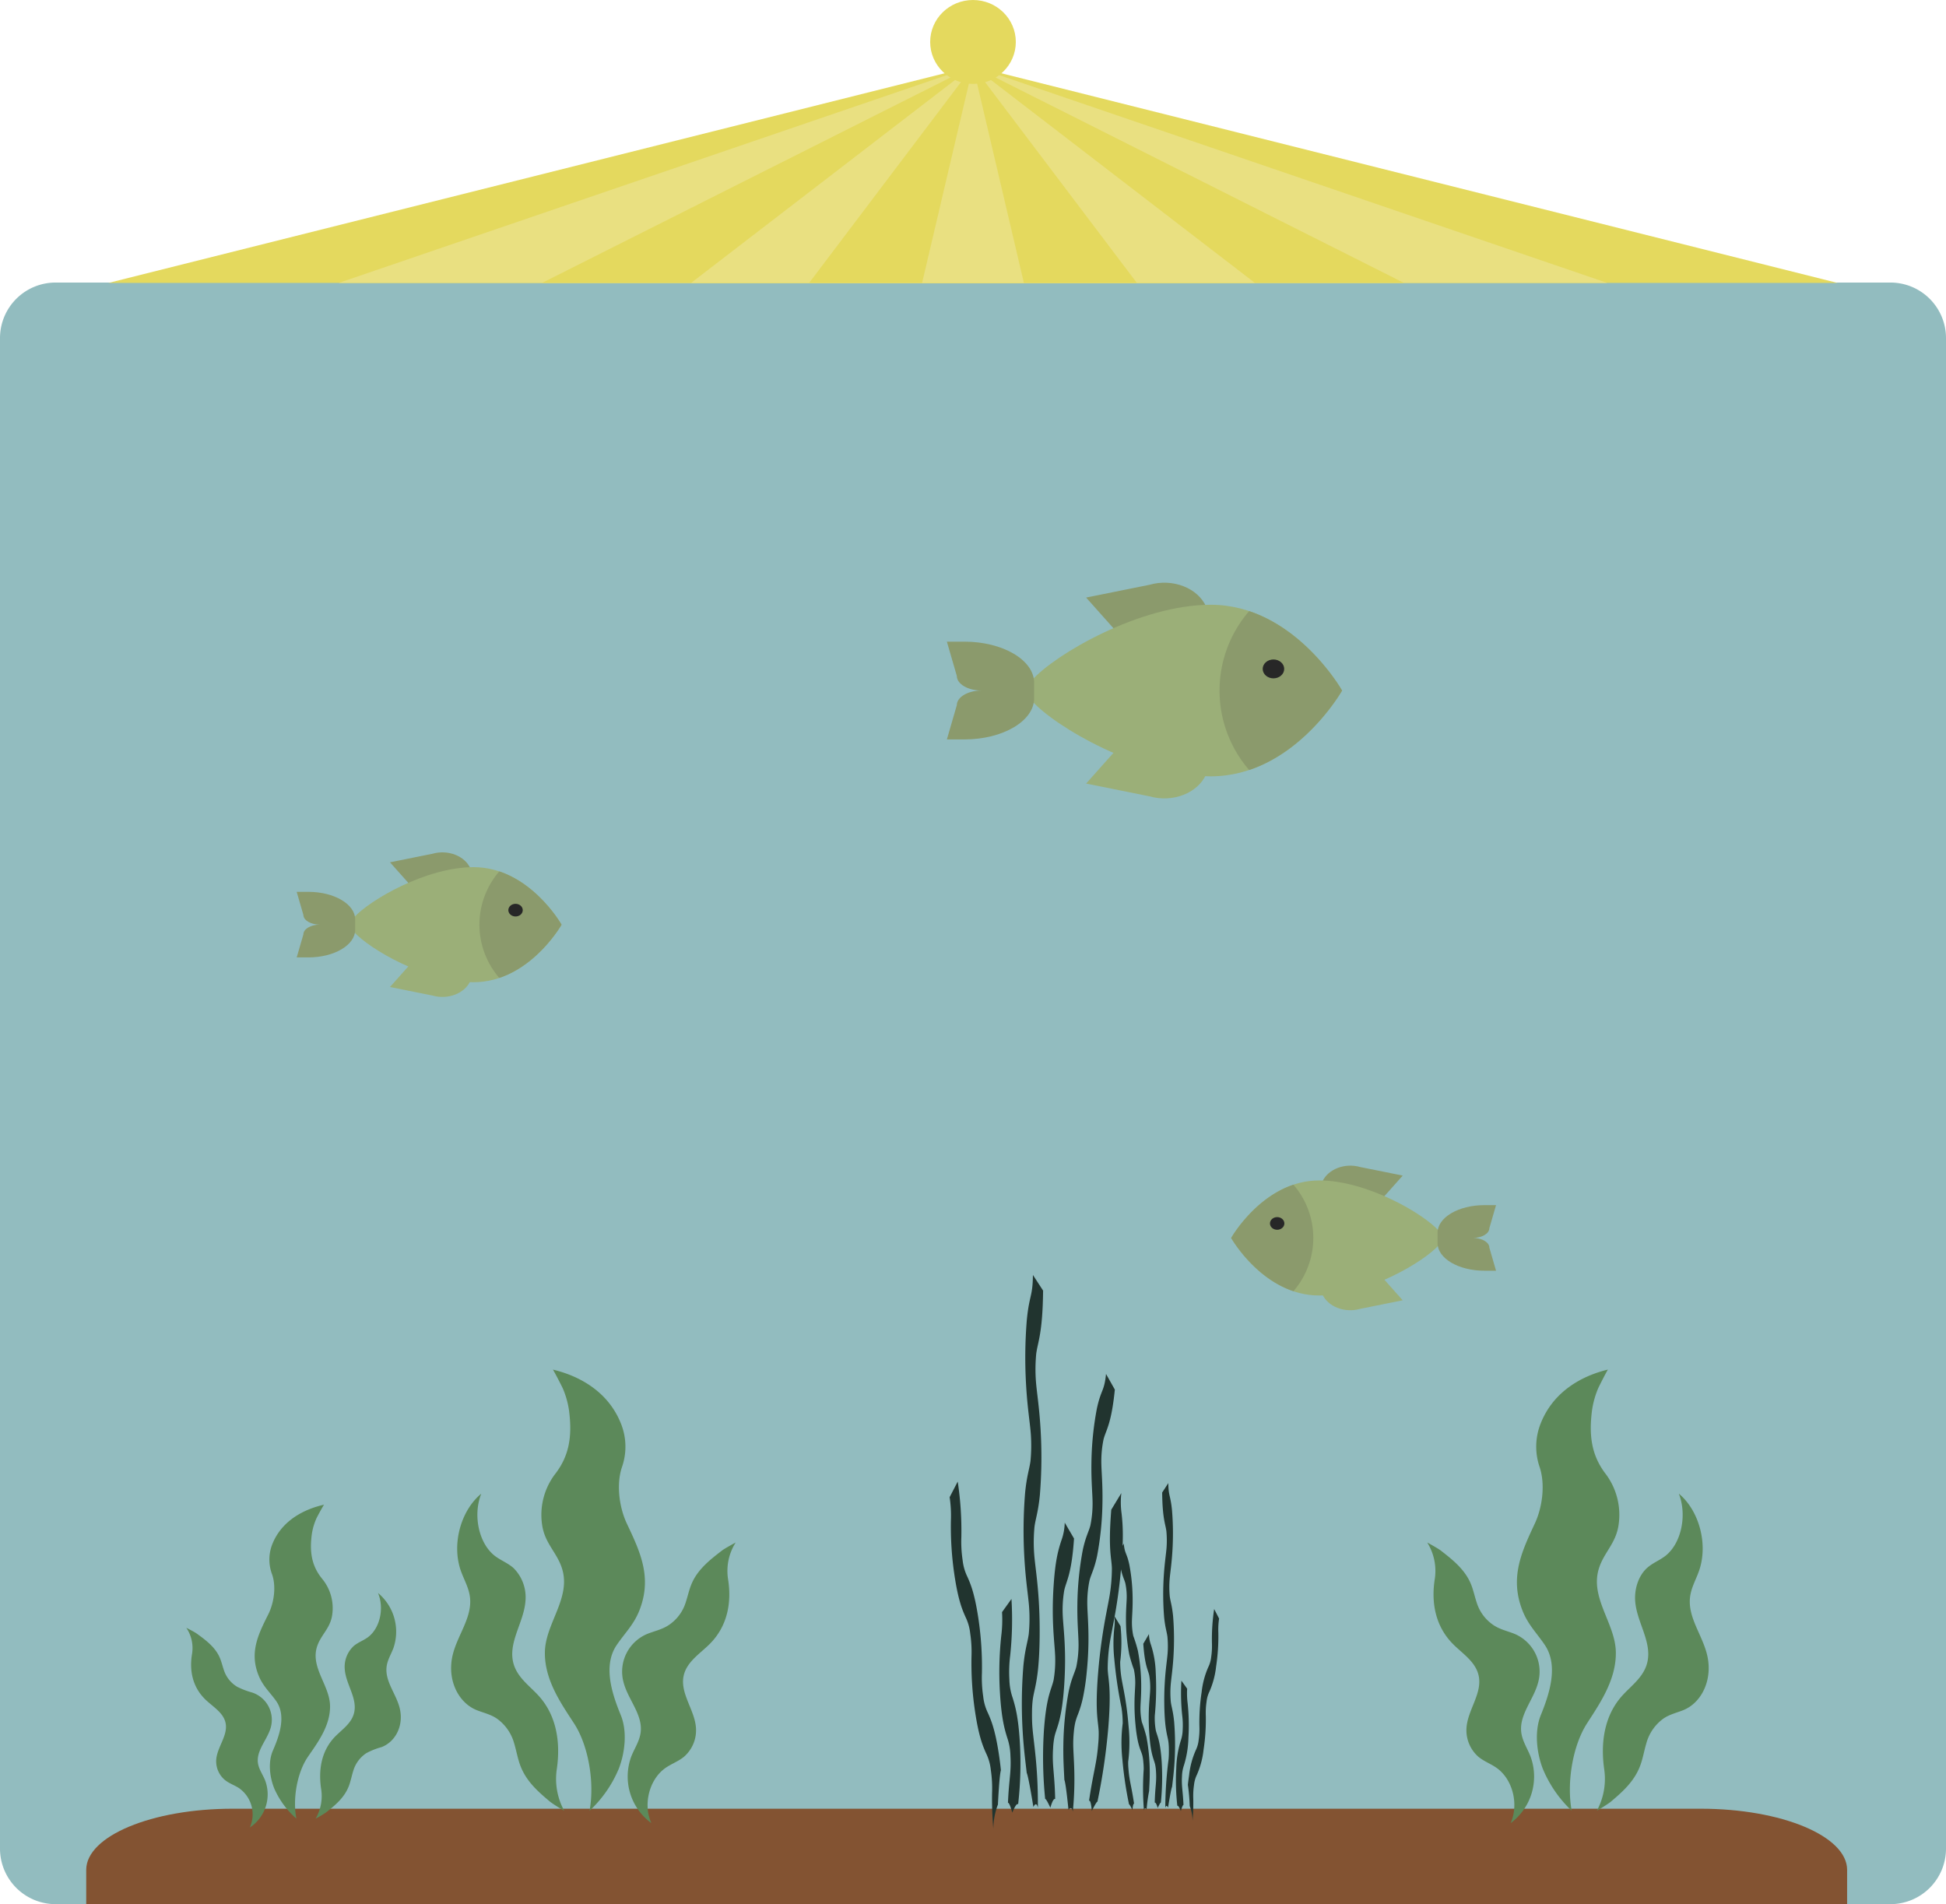 <svg id="Layer_1" data-name="Layer 1" xmlns="http://www.w3.org/2000/svg" viewBox="0 0 2621.59 2565.16"><defs><style>.cls-1{fill:#92bcbf;}.cls-2{fill:#e4d95e;}.cls-3{fill:#e9e081;}.cls-4{fill:#835332;}.cls-5{fill:#5c895a;}.cls-6{fill:#8b9a6c;}.cls-7{fill:#9baf78;}.cls-8{fill:#272727;}.cls-9{fill:#21342f;}</style></defs><g id="Сгруппировать_358" data-name="Сгруппировать 358"><path id="Прямоугольник_6" data-name="Прямоугольник 6" class="cls-1" d="M74.92,380.64H2546.67a74.86,74.86,0,0,1,74.92,74.8V2490.35a74.86,74.86,0,0,1-74.92,74.81H74.92A74.86,74.86,0,0,1,0,2490.35V455.44A74.86,74.86,0,0,1,74.92,380.64Z"/><g id="Сгруппировать_357" data-name="Сгруппировать 357"><g id="Сгруппировать_146" data-name="Сгруппировать 146"><path id="Контур_405" data-name="Контур 405" class="cls-2" d="M1310.8,89.12l-1164.62,292H2475.4Z"/><path id="Контур_406" data-name="Контур 406" class="cls-3" d="M1310.8,89.12l-854.42,292H2165.21Z"/><path id="Контур_407" data-name="Контур 407" class="cls-2" d="M1310.79,89.12l-580.56,292H1891.35Z"/><path id="Контур_408" data-name="Контур 408" class="cls-3" d="M1310.79,89.12,931,381.14h759.59Z"/><path id="Контур_409" data-name="Контур 409" class="cls-2" d="M1310.79,89.12l-220.74,292h441.48Z"/><path id="Контур_410" data-name="Контур 410" class="cls-3" d="M1310.8,89.12l-68.58,292h137.15Z"/><ellipse id="Эллипс_166" data-name="Эллипс 166" class="cls-2" cx="1310.79" cy="56.52" rx="57.69" ry="56.52"/></g><path id="Контур_411" data-name="Контур 411" class="cls-4" d="M2488.37,2565.16H116.15V2519c0-45.52,88.34-82.4,197.26-82.4H2291.14c108.93,0,197.24,36.89,197.24,82.4Z"/><g id="Сгруппировать_147" data-name="Сгруппировать 147"><path id="Контур_412" data-name="Контур 412" class="cls-5" d="M336.6,2461.83A43.29,43.29,0,0,0,322.22,2409c-6-3.95-13-6.27-18.73-10.7a32.69,32.69,0,0,1-12.16-28.1c1.44-17.13,16.13-32.52,12.53-49.28-3-13.85-16.91-21.55-27-31.26-17.2-16.55-22-38.66-18.15-61.55a48.75,48.75,0,0,0-7.71-35.23s10.82,5.45,14,7.74c12.15,8.82,25,18.29,31.14,32.67,2.46,5.79,3.77,12,5.94,17.93a40.94,40.94,0,0,0,17.4,21.11,108.27,108.27,0,0,0,20.44,7.82,38.67,38.67,0,0,1,24.79,47.22c-4.7,16.45-19.5,30.59-17.23,47.52,1.1,8.23,6.18,15.23,9.41,22.84a53.48,53.48,0,0,1-20.26,64.13Z"/><path id="Контур_413" data-name="Контур 413" class="cls-5" d="M399.31,2450a116.86,116.86,0,0,1-29.68-40.28c-6.26-15.21-8.81-35.76-2-51.42,8.58-19.78,18.47-47,4.25-67-8.13-11.42-17.35-19.47-23.13-33.31-13.26-31.69-.83-56.27,12.72-83.34,7.56-15.11,10.86-36.91,5.12-53.65a56.27,56.27,0,0,1,.47-41.28c12.87-31.64,42.78-46.67,69.44-52.68-2.62,4-9.57,17-10,18a80.72,80.72,0,0,0-6.36,21.28c-3.33,24.41-.37,43.35,14.22,61a62.13,62.13,0,0,1,13.11,48.59c-2.71,17.72-14.66,26-20,41.24-10.06,28.6,16.71,53,17.17,80.82.45,26.65-16.48,49.29-29.63,68.38-14.66,21.28-21,56.63-15.72,83.68Z"/><path id="Контур_414" data-name="Контур 414" class="cls-5" d="M509.3,2146.12c8.7,20.93,2.32,48.05-14.09,59.8-6,4.3-13,6.67-18.73,11.52a38.28,38.28,0,0,0-12,31.64c1.56,19.59,16.4,37.72,12.89,56.72-2.9,15.72-16.84,24-26.9,34.68-17.16,18.25-21.83,43.32-17.82,69.6a60.51,60.51,0,0,1-7.5,39.94,161.12,161.12,0,0,0,14-8.33c12.14-9.61,25-19.94,31-36.14,2.43-6.54,3.7-13.58,5.84-20.25a43.29,43.29,0,0,1,17.33-23.45,96,96,0,0,1,20.46-8.17c18.85-7,30.66-29.11,24.57-53-4.83-19-19.76-35.65-17.58-54.91,1-9.35,6.1-17.15,9.29-25.72a67.83,67.83,0,0,0-20.72-74Z"/></g><g id="Сгруппировать_148" data-name="Сгруппировать 148"><path id="Контур_415" data-name="Контур 415" class="cls-5" d="M877.44,2455.92c-11.39-25.35-2.73-59,19.09-74.25,8-5.57,17.3-8.81,24.86-15a47.24,47.24,0,0,0,16.16-39.48c-1.92-24.07-21.41-45.7-16.64-69.25,4-19.45,22.45-30.28,35.85-43.93,22.82-23.24,29.19-54.32,24.08-86.47A71.8,71.8,0,0,1,991.06,2078s-14.35,7.68-18.53,10.89c-16.12,12.41-33.23,25.7-41.32,45.92-3.26,8.16-5,16.89-7.88,25.2a56.91,56.91,0,0,1-23.1,29.66c-8.38,5.4-18,7.51-27.12,11A55,55,0,0,0,840.22,2267c6.24,23.12,25.87,43,22.85,66.78-1.45,11.59-8.18,21.4-12.48,32.09a77.64,77.64,0,0,0,26.89,90.1Z"/><path id="Контур_416" data-name="Контур 416" class="cls-5" d="M794.25,2439.34a163.85,163.85,0,0,0,39.36-56.61c8.32-21.39,11.69-50.24,2.67-72.25-11.39-27.8-24.5-66.09-5.65-94.13,10.78-16,23-27.35,30.7-46.8,17.58-44.54,1.1-79-16.88-117.09-10-21.24-14.42-51.85-6.79-75.4a83.48,83.48,0,0,0-.63-58c-17.09-44.48-56.77-65.58-92.14-74,3.47,5.62,12.7,23.88,13.26,25.21a118.67,118.67,0,0,1,8.43,29.9c4.43,34.32.5,60.91-18.86,85.72a91.06,91.06,0,0,0-17.41,68.26c3.58,24.9,19.44,36.56,26.54,57.93,13.36,40.19-22.16,74.51-22.79,113.58-.59,37.45,21.88,69.25,39.32,96.07,19.45,29.91,27.86,79.59,20.86,117.6Z"/><path id="Контур_417" data-name="Контур 417" class="cls-5" d="M648.31,2012.29c-11.58,29.41-3.09,67.52,18.71,84,8,6,17.3,9.38,24.86,16.18a55.57,55.57,0,0,1,16,44.46c-2.07,27.55-21.75,53-17.1,79.71,3.84,22.07,22.33,33.69,35.7,48.75,22.75,25.65,29,60.86,23.64,97.79a89.27,89.27,0,0,0,9.95,56.13,210.6,210.6,0,0,1-18.52-11.7c-16.11-13.52-33.19-28-41.19-50.78-3.22-9.2-4.91-19.1-7.74-28.46a60.69,60.69,0,0,0-23-33c-8.39-5.83-18-7.86-27.15-11.47-25-9.88-40.68-40.9-32.6-74.48,6.4-26.64,26.21-50.09,23.33-77.15-1.4-13.14-8.09-24.1-12.34-36.14-12.7-36,0-81.33,27.51-103.93Z"/></g><g id="Сгруппировать_149" data-name="Сгруппировать 149"><path id="Контур_418" data-name="Контур 418" class="cls-5" d="M2035.12,2455.91c11.26-25.36,2.7-59-18.88-74.26-7.87-5.57-17.1-8.82-24.58-15a47.53,47.53,0,0,1-16-39.49c1.9-24.07,21.17-45.7,16.45-69.24-3.9-19.47-22.19-30.28-35.44-43.93-22.57-23.25-28.87-54.32-23.82-86.49a72.42,72.42,0,0,0-10.1-49.51s14.18,7.67,18.32,10.88c15.94,12.41,32.85,25.69,40.86,45.93,3.22,8.16,4.94,16.9,7.79,25.2a56.85,56.85,0,0,0,22.84,29.66c8.29,5.4,17.82,7.52,26.82,11A55.18,55.18,0,0,1,2072,2267c-6.17,23.12-25.58,43-22.6,66.78,1.45,11.56,8.1,21.4,12.34,32.08a78.16,78.16,0,0,1-26.57,90.11Z"/><path id="Контур_419" data-name="Контур 419" class="cls-5" d="M2117.38,2439.32a164,164,0,0,1-39-56.6c-8.22-21.38-11.55-50.25-2.63-72.26,11.27-27.79,24.22-66.08,5.58-94.12-10.67-16.05-22.76-27.36-30.35-46.8-17.4-44.55-1.09-79.05,16.68-117.12,9.95-21.23,14.27-51.86,6.72-75.39a84.34,84.34,0,0,1,.63-58c16.89-44.49,56.13-65.59,91.11-74-3.43,5.63-12.56,23.88-13.1,25.2a119.61,119.61,0,0,0-8.33,29.91c-4.38,34.32-.5,60.91,18.64,85.73a91.73,91.73,0,0,1,17.19,68.27c-3.53,24.88-19.21,36.55-26.24,57.92-13.2,40.19,21.91,74.52,22.53,113.59.58,37.45-21.63,69.25-38.88,96.08-19.23,29.91-27.55,79.58-20.62,117.59Z"/><path id="Контур_420" data-name="Контур 420" class="cls-5" d="M2261.71,2012.27c11.44,29.41,3.05,67.52-18.5,84-7.88,6-17.11,9.39-24.57,16.2-10.9,9.95-17,27.27-15.77,44.45,2,27.55,21.51,53,16.91,79.72-3.8,22-22.08,33.68-35.29,48.73-22.5,25.65-28.64,60.87-23.39,97.8a90.07,90.07,0,0,1-9.86,56.11,211.09,211.09,0,0,0,18.32-11.69c15.92-13.52,32.81-28,40.72-50.79,3.19-9.19,4.86-19.08,7.66-28.45a60.67,60.67,0,0,1,22.74-33c8.29-5.84,17.82-7.87,26.85-11.48,24.74-9.89,40.22-40.9,32.24-74.47-6.33-26.64-25.92-50.09-23.07-77.15,1.38-13.15,8-24.1,12.2-36.14,12.56-36,0-81.32-27.2-103.93Z"/></g><g id="Сгруппировать_150" data-name="Сгруппировать 150"><path id="Контур_421" data-name="Контур 421" class="cls-6" d="M633.8,1170.12c-7.37-17.07-30.27-26-51.15-20l-57.27,11.53,33.69,37.82,77.48-23Z"/><path id="Контур_422" data-name="Контур 422" class="cls-7" d="M559.06,1291.82l-33.68,37.81,57.26,11.52c20.88,6,43.78-2.9,51.16-20l2.75-6.36Z"/><path id="Контур_423" data-name="Контур 423" class="cls-7" d="M637.92,1168.18c-64.11,0-140.69,44.81-161.28,68v19c20.6,23.17,97.18,68,161.28,68,74.82,0,118.6-77.46,118.6-77.46S712.74,1168.18,637.92,1168.18Z"/><path id="Контур_424" data-name="Контур 424" class="cls-6" d="M756.52,1245.65s-30.43-53.83-83.89-71.75a109.57,109.57,0,0,0,0,143.48C726.09,1299.47,756.52,1245.65,756.52,1245.65Z"/><ellipse id="Эллипс_167" data-name="Эллипс 167" class="cls-8" cx="694.53" cy="1226.1" rx="9.71" ry="8.53"/><path id="Контур_425" data-name="Контур 425" class="cls-6" d="M437.07,1245.64h-6c-12.36,0-22.38-5.91-22.38-13.2l-9-31h15.74c34.81,0,63.05,16.64,63.05,37.16v14c0,20.53-28.23,37.17-63.05,37.17H399.71l9-31c0-7.29,10-13.19,22.38-13.19"/></g><g id="Сгруппировать_151" data-name="Сгруппировать 151"><path id="Контур_426" data-name="Контур 426" class="cls-6" d="M1781.29,1592.16c7.38-17.06,30.28-26,51.16-20l57.26,11.52L1856,1621.52l-77.48-23Z"/><path id="Контур_427" data-name="Контур 427" class="cls-7" d="M1856,1713.87l33.68,37.8-57.27,11.53c-20.87,6-43.78-2.92-51.15-20l-2.76-6.38Z"/><path id="Контур_428" data-name="Контур 428" class="cls-7" d="M1777.17,1590.22c64.12,0,140.7,44.8,161.29,68v19c-20.59,23.17-97.17,68-161.29,68-74.81,0-118.58-77.47-118.58-77.47S1702.35,1590.22,1777.17,1590.22Z"/><path id="Контур_429" data-name="Контур 429" class="cls-6" d="M1658.59,1667.69s30.42-53.83,83.89-71.74a109.57,109.57,0,0,1,0,143.48C1689,1721.52,1658.59,1667.69,1658.59,1667.69Z"/><ellipse id="Эллипс_168" data-name="Эллипс 168" class="cls-8" cx="1720.57" cy="1648.15" rx="9.71" ry="8.53"/><path id="Контур_430" data-name="Контур 430" class="cls-6" d="M1978.05,1667.69h6c12.37,0,22.37-5.91,22.37-13.2l9-31h-15.74c-34.81,0-63.05,16.64-63.05,37.17v14c0,20.53,28.22,37.17,63.05,37.17h15.74l-9-31c0-7.29-10-13.2-22.37-13.2"/></g><g id="Сгруппировать_152" data-name="Сгруппировать 152"><path id="Контур_431" data-name="Контур 431" class="cls-6" d="M1625,817.59c-11-25.46-45.16-38.81-76.33-29.82L1463.19,805l50.25,56.42,115.6-34.3Z"/><path id="Контур_432" data-name="Контур 432" class="cls-7" d="M1513.44,999.15l-50.25,56.42,85.43,17.2c31.15,9,65.32-4.36,76.33-29.82l4.11-9.51Z"/><path id="Контур_433" data-name="Контур 433" class="cls-7" d="M1631.1,814.7c-95.66,0-209.91,66.86-240.64,101.41v28.31c30.73,34.56,145,101.42,240.64,101.42,111.62,0,176.93-115.57,176.93-115.57S1742.73,814.7,1631.1,814.7Z"/><path id="Контур_434" data-name="Контур 434" class="cls-6" d="M1808,930.26s-45.41-80.3-125.17-107a163.48,163.48,0,0,0,0,214.06C1762.62,1010.58,1808,930.26,1808,930.26Z"/><ellipse id="Эллипс_169" data-name="Эллипс 169" class="cls-8" cx="1715.55" cy="901.12" rx="14.49" ry="12.72"/><path id="Контур_435" data-name="Контур 435" class="cls-6" d="M1331.4,930.27h-9c-18.45,0-33.4-8.82-33.4-19.69l-13.39-46.19h23.49c51.95,0,94.06,24.83,94.06,55.44v20.85c0,30.62-42.11,55.44-94.06,55.44h-23.49l13.39-46.19c0-10.87,15-19.69,33.4-19.69"/></g><g id="Сгруппировать_153" data-name="Сгруппировать 153"><path id="Контур_436" data-name="Контур 436" class="cls-9" d="M1371.6,2430.58a485.08,485.08,0,0,0,2.32-83c-2.07-35.65-6.52-50-9.75-60.51a80.26,80.26,0,0,1-4.37-24.46,175.63,175.63,0,0,1,1.06-32,459.67,459.67,0,0,0,1.75-76.57l-12.69,17.71a174.74,174.74,0,0,1-1.06,32,461.11,461.11,0,0,0-1.75,76.6c2.07,35.64,6.52,50,9.76,60.5a80.55,80.55,0,0,1,4.36,24.45c1.31,22.45-2.07,31.68-3.32,63.42,1.87-1.21,5.85,13.2,5.85,13.2s5.23-13.8,7.82-11.38Z"/><path id="Контур_437" data-name="Контур 437" class="cls-9" d="M1348.4,2384.84c-.68-6.73-1.58-13.92-2.75-21.67-5.1-33.8-10.68-46.34-14.74-55.5a66.65,66.65,0,0,1-6.37-22.31,167.7,167.7,0,0,1-1.73-31.26,440,440,0,0,0-4.88-74.57c-5.1-33.79-10.67-46.34-14.75-55.47a67.23,67.23,0,0,1-6.36-22.32,166.9,166.9,0,0,1-1.72-31.27,442,442,0,0,0-4.89-74.57l-10.88,21a167.86,167.86,0,0,1,1.72,31.28,441.62,441.62,0,0,0,4.88,74.54c5.11,33.82,10.68,46.34,14.75,55.5a67.08,67.08,0,0,1,6.37,22.29,168,168,0,0,1,1.72,31.29,441.51,441.51,0,0,0,4.88,74.53c5.1,33.84,10.68,46.37,14.75,55.52a66.87,66.87,0,0,1,6.37,22.32,168.24,168.24,0,0,1,1.72,31.24,470.11,470.11,0,0,0,1.71,48.35,93.83,93.83,0,0,1,6.18-32.84s1.8-39,4-46.11Z"/><path id="Контур_438" data-name="Контур 438" class="cls-9" d="M1490,1850.94c-2.39,24-6.69,20.29-12.4,47a417.43,417.43,0,0,0-7.26,72.87c-.37,24.8,1.47,41.15,1.55,53.9a145.28,145.28,0,0,1-3,30.42c-2.19,8.51-6.31,14.79-10.21,33a418.17,418.17,0,0,0-7.26,72.85c-.36,24.83,1.47,41.13,1.56,53.88a145.53,145.53,0,0,1-3,30.44c-2.18,8.51-6.31,14.78-10.21,33a418,418,0,0,0-7.25,72.84c-.3,20,.86,34.91,1.35,46.52,2.23,5.55,5.53,40.37,5.53,40.37s4.34-6.24,5.89,2.49c4.35-45.47.65-73,.53-90.75a149.9,149.9,0,0,1,.82-16.41,92,92,0,0,1,2.19-14,85.87,85.87,0,0,1,3.11-9.25,146.3,146.3,0,0,0,7.1-23.8,312.06,312.06,0,0,0,5-34c1.48-14.77,2.11-27.6,2.27-38.84.37-24.74-1.47-41.16-1.56-53.89a145.29,145.29,0,0,1,3-30.42c2.18-8.52,6.31-14.79,10.21-33a418.06,418.06,0,0,0,7.25-72.85c.37-24.8-1.46-41.14-1.54-53.9a146,146,0,0,1,3-30.43c3.19-12.42,10.53-20.12,15.2-67-4.14-7.37-7.72-13.69-11.87-21.06Z"/><path id="Контур_439" data-name="Контур 439" class="cls-9" d="M1421.49,2423.46c-.83-36.37-4.38-44.68-2.75-69.06a102,102,0,0,1,1.77-14.58c2.81-12.93,9.91-21.11,13.17-69.82,1-15.31,1.27-28.62,1.1-40.26-.38-25.68-2.7-42.52-3.18-55.73a156.69,156.69,0,0,1,2.12-31.57c2.81-12.93,9.91-21.14,13.17-69.84-4.38-7.48-8.13-13.92-12.51-21.41a75.08,75.08,0,0,1-4.59,24.22c-5.18,15.6-8.35,30.36-10.36,60.2-3.26,48.74,1.4,77.18,2.07,96a156.11,156.11,0,0,1-2.11,31.58c-2.81,12.93-9.91,21.1-13.17,69.84a562.55,562.55,0,0,0,1.79,90.39c1.36-.68,7,11.86,7,11.86s3.44-13.1,6.46-11.78Z"/><path id="Контур_440" data-name="Контур 440" class="cls-9" d="M1391.51,1717.71c-.29,29.36-4.86,26.48-8.21,60.34a625.86,625.86,0,0,0-.89,89.27c1.78,29.64,5,48.45,6.21,63.59a217.9,217.9,0,0,1-.38,37.28c-1.42,10.89-5,19.81-7.25,42.91a625.58,625.58,0,0,0-.89,89.25c1.78,29.65,5,48.43,6.19,63.57a218,218,0,0,1-.37,37.29c-1.43,10.91-5,19.82-7.25,42.9a626.9,626.9,0,0,0-.9,89.24c1.44,23.87,3.88,41.25,5.37,54.88,2.68,5.84,9,46.11,9,46.11s3.77-9,6.05.88c.38-55.64-5.66-87-7.32-108.18-.47-6-.67-11.78-.58-19.81a143.13,143.13,0,0,1,1-17.44c.53-4,1.27-7.45,2.29-12.09a241.39,241.39,0,0,0,5-30.83c1-10.59,1.83-24.15,2-42.23s-.3-33.59-1.11-47c-1.77-29.57-5-48.46-6.21-63.59a216.66,216.66,0,0,1,.38-37.26c1.42-10.91,5-19.82,7.25-42.9a625.58,625.58,0,0,0,.89-89.25c-1.78-29.65-5-48.45-6.19-63.6a218.14,218.14,0,0,1,.37-37.3c2.07-15.89,8.7-27.63,9.26-85.12l-13.58-20.88Z"/><path id="Контур_441" data-name="Контур 441" class="cls-9" d="M1467.13,2425.81c6-40.26,10.17-49.08,12.35-76.32a144.25,144.25,0,0,0,.65-16.37c-.46-14.66-5.2-24.52-.83-78.9,1.38-17.12,3.12-31.89,5-44.8,4-28.44,8.46-46.88,10.78-61.48a231.13,231.13,0,0,0,2.83-35.25c-.46-14.66-5.2-24.54-.83-78.93,4.74-7.82,8.82-14.54,13.56-22.39a109.08,109.08,0,0,0,.31,27.38c2,17.87,2.54,34.59-.13,67.93-4.38,54.43-12.43,85.48-15.72,106.23a229,229,0,0,0-2.83,35.27c.46,14.66,5.2,24.51.82,78.92a833.92,833.92,0,0,1-14.67,100.09c-1-.9-7.58,12.42-7.58,12.42s-1-14.9-3.66-13.78Z"/></g><g id="Сгруппировать_154" data-name="Сгруппировать 154"><path id="Контур_442" data-name="Контур 442" class="cls-9" d="M1586.07,2432.78a296.21,296.21,0,0,1-1.42-50.62,135.4,135.4,0,0,1,5.95-36.9,49,49,0,0,0,2.67-14.92,107.23,107.23,0,0,0-.65-19.54,281.24,281.24,0,0,1-1.07-46.7l7.75,10.8a106.26,106.26,0,0,0,.64,19.53,280.37,280.37,0,0,1,1.06,46.72,135.54,135.54,0,0,1-6,36.91,49.26,49.26,0,0,0-2.66,14.92c-.8,13.69,1.25,19.32,2,38.68-1.14-.73-3.57,8.06-3.57,8.06s-3.19-8.42-4.77-6.94Z"/><path id="Контур_443" data-name="Контур 443" class="cls-9" d="M1600.22,2404.86c.41-4.09,1-8.49,1.68-13.21a113.88,113.88,0,0,1,9-33.85,41,41,0,0,0,3.89-13.61,102.32,102.32,0,0,0,1-19.08,270.38,270.38,0,0,1,3-45.48,114.19,114.19,0,0,1,9-33.85,41,41,0,0,0,3.89-13.6,102.32,102.32,0,0,0,1-19.08,269.69,269.69,0,0,1,3-45.51l6.63,12.83a101.48,101.48,0,0,0-1,19.08,270.13,270.13,0,0,1-3,45.46,114.41,114.41,0,0,1-9,33.87,40.84,40.84,0,0,0-3.88,13.59,101.64,101.64,0,0,0-1,19.09,270.32,270.32,0,0,1-3,45.47,114,114,0,0,1-9,33.86,40.88,40.88,0,0,0-3.88,13.61,101.32,101.32,0,0,0-1,19.06,290.51,290.51,0,0,1-1,29.5,57,57,0,0,0-3.77-20,267.77,267.77,0,0,0-2.45-28.13Z"/><path id="Контур_444" data-name="Контур 444" class="cls-9" d="M1513.85,2079.18c1.45,14.61,4.08,12.37,7.55,28.69a254.18,254.18,0,0,1,4.43,44.45c.23,15.13-.89,25.1-.95,32.88a89.62,89.62,0,0,0,1.85,18.56,187,187,0,0,1,6.22,20.16,255.9,255.9,0,0,1,4.43,44.44c.22,15.13-.9,25.09-1,32.87a89.59,89.59,0,0,0,1.85,18.55,187,187,0,0,1,6.22,20.16,255,255,0,0,1,4.43,44.44c.18,12.18-.53,21.3-.83,28.37a227.39,227.39,0,0,0-3.37,24.63s-2.65-3.8-3.6,1.52a369.32,369.32,0,0,1-.32-55.36,88.19,88.19,0,0,0-.51-10A56.1,56.1,0,0,0,1539,2365a53.21,53.21,0,0,0-1.9-5.63,89.32,89.32,0,0,1-4.33-14.51,188.8,188.8,0,0,1-3-20.76c-.91-9-1.29-16.84-1.39-23.7-.23-15.09.89-25.1,1-32.87a88.24,88.24,0,0,0-1.85-18.55,189.28,189.28,0,0,1-6.22-20.16,255.79,255.79,0,0,1-4.43-44.43c-.22-15.14.9-25.11,1-32.9a88.4,88.4,0,0,0-1.85-18.56c-1.94-7.57-6.42-12.27-9.27-40.89,2.53-4.5,4.71-8.36,7.24-12.83Z"/><path id="Контур_445" data-name="Контур 445" class="cls-9" d="M1555.63,2428.43c.5-22.19,2.67-27.26,1.68-42.14a60.62,60.62,0,0,0-1.08-8.89c-1.72-7.89-6-12.88-8-42.61-.63-9.34-.77-17.46-.67-24.56.23-15.67,1.66-25.94,1.94-34a95.61,95.61,0,0,0-1.29-19.26c-1.71-7.88-6-12.88-8-42.61,2.67-4.55,5-8.48,7.63-13.06a46,46,0,0,0,2.8,14.78,133.17,133.17,0,0,1,6.31,36.72,386.54,386.54,0,0,1-1.26,58.54,94.12,94.12,0,0,0,1.29,19.26c1.71,7.89,6,12.88,8,42.62a344.07,344.07,0,0,1-1.1,55.13c-.83-.41-4.27,7.24-4.27,7.24s-2.1-8-3.94-7.18Z"/><path id="Контур_446" data-name="Контур 446" class="cls-9" d="M1573.91,1997.91c.19,17.91,3,16.16,5,36.82a383.69,383.69,0,0,1,.54,54.46c-1.08,18.08-3.06,29.56-3.78,38.8a133,133,0,0,0,.23,22.75c.87,6.64,3,12.09,4.43,26.18a383.4,383.4,0,0,1,.54,54.44c-1.09,18.08-3.06,29.54-3.78,38.78a133.08,133.08,0,0,0,.22,22.76c.88,6.65,3,12.09,4.43,26.17a381.93,381.93,0,0,1,.55,54.44c-.88,14.56-2.36,25.17-3.27,33.48-1.66,3.56-5.47,28.13-5.47,28.13s-2.3-5.46-3.69.53a518.27,518.27,0,0,1,4.46-66c.29-3.65.41-7.19.36-12.08a88.06,88.06,0,0,0-.58-10.65c-.32-2.44-.78-4.55-1.39-7.37a146,146,0,0,1-3-18.8c-.64-6.47-1.11-14.75-1.23-25.77s.19-20.49.68-28.69c1.08-18,3.06-29.56,3.78-38.79a132.6,132.6,0,0,0-.23-22.72c-.87-6.66-3-12.11-4.43-26.18a382.08,382.08,0,0,1-.53-54.45c1.08-18.08,3-29.56,3.77-38.8a134.11,134.11,0,0,0-.22-22.76c-1.28-9.68-5.3-16.85-5.66-51.93l8.29-12.73Z"/><path id="Контур_447" data-name="Контур 447" class="cls-9" d="M1527.79,2429.86c-3.65-24.56-6.22-29.94-7.54-46.56a87.73,87.73,0,0,1-.39-10,207.81,207.81,0,0,0,.5-48.14c-.83-10.43-1.9-19.45-3-27.31-2.48-17.34-5.15-28.6-6.57-37.5a140.85,140.85,0,0,1-1.73-21.51,207.9,207.9,0,0,0,.5-48.15c-2.9-4.77-5.38-8.87-8.28-13.65a66.2,66.2,0,0,1-.19,16.7,194.69,194.69,0,0,0,.08,41.45,578.59,578.59,0,0,0,9.59,64.81,139.59,139.59,0,0,1,1.73,21.51,207.9,207.9,0,0,0-.5,48.15,511.37,511.37,0,0,0,9,61.06c.63-.54,4.62,7.56,4.62,7.56s.58-9.11,2.24-8.4Z"/></g></g></g></svg>